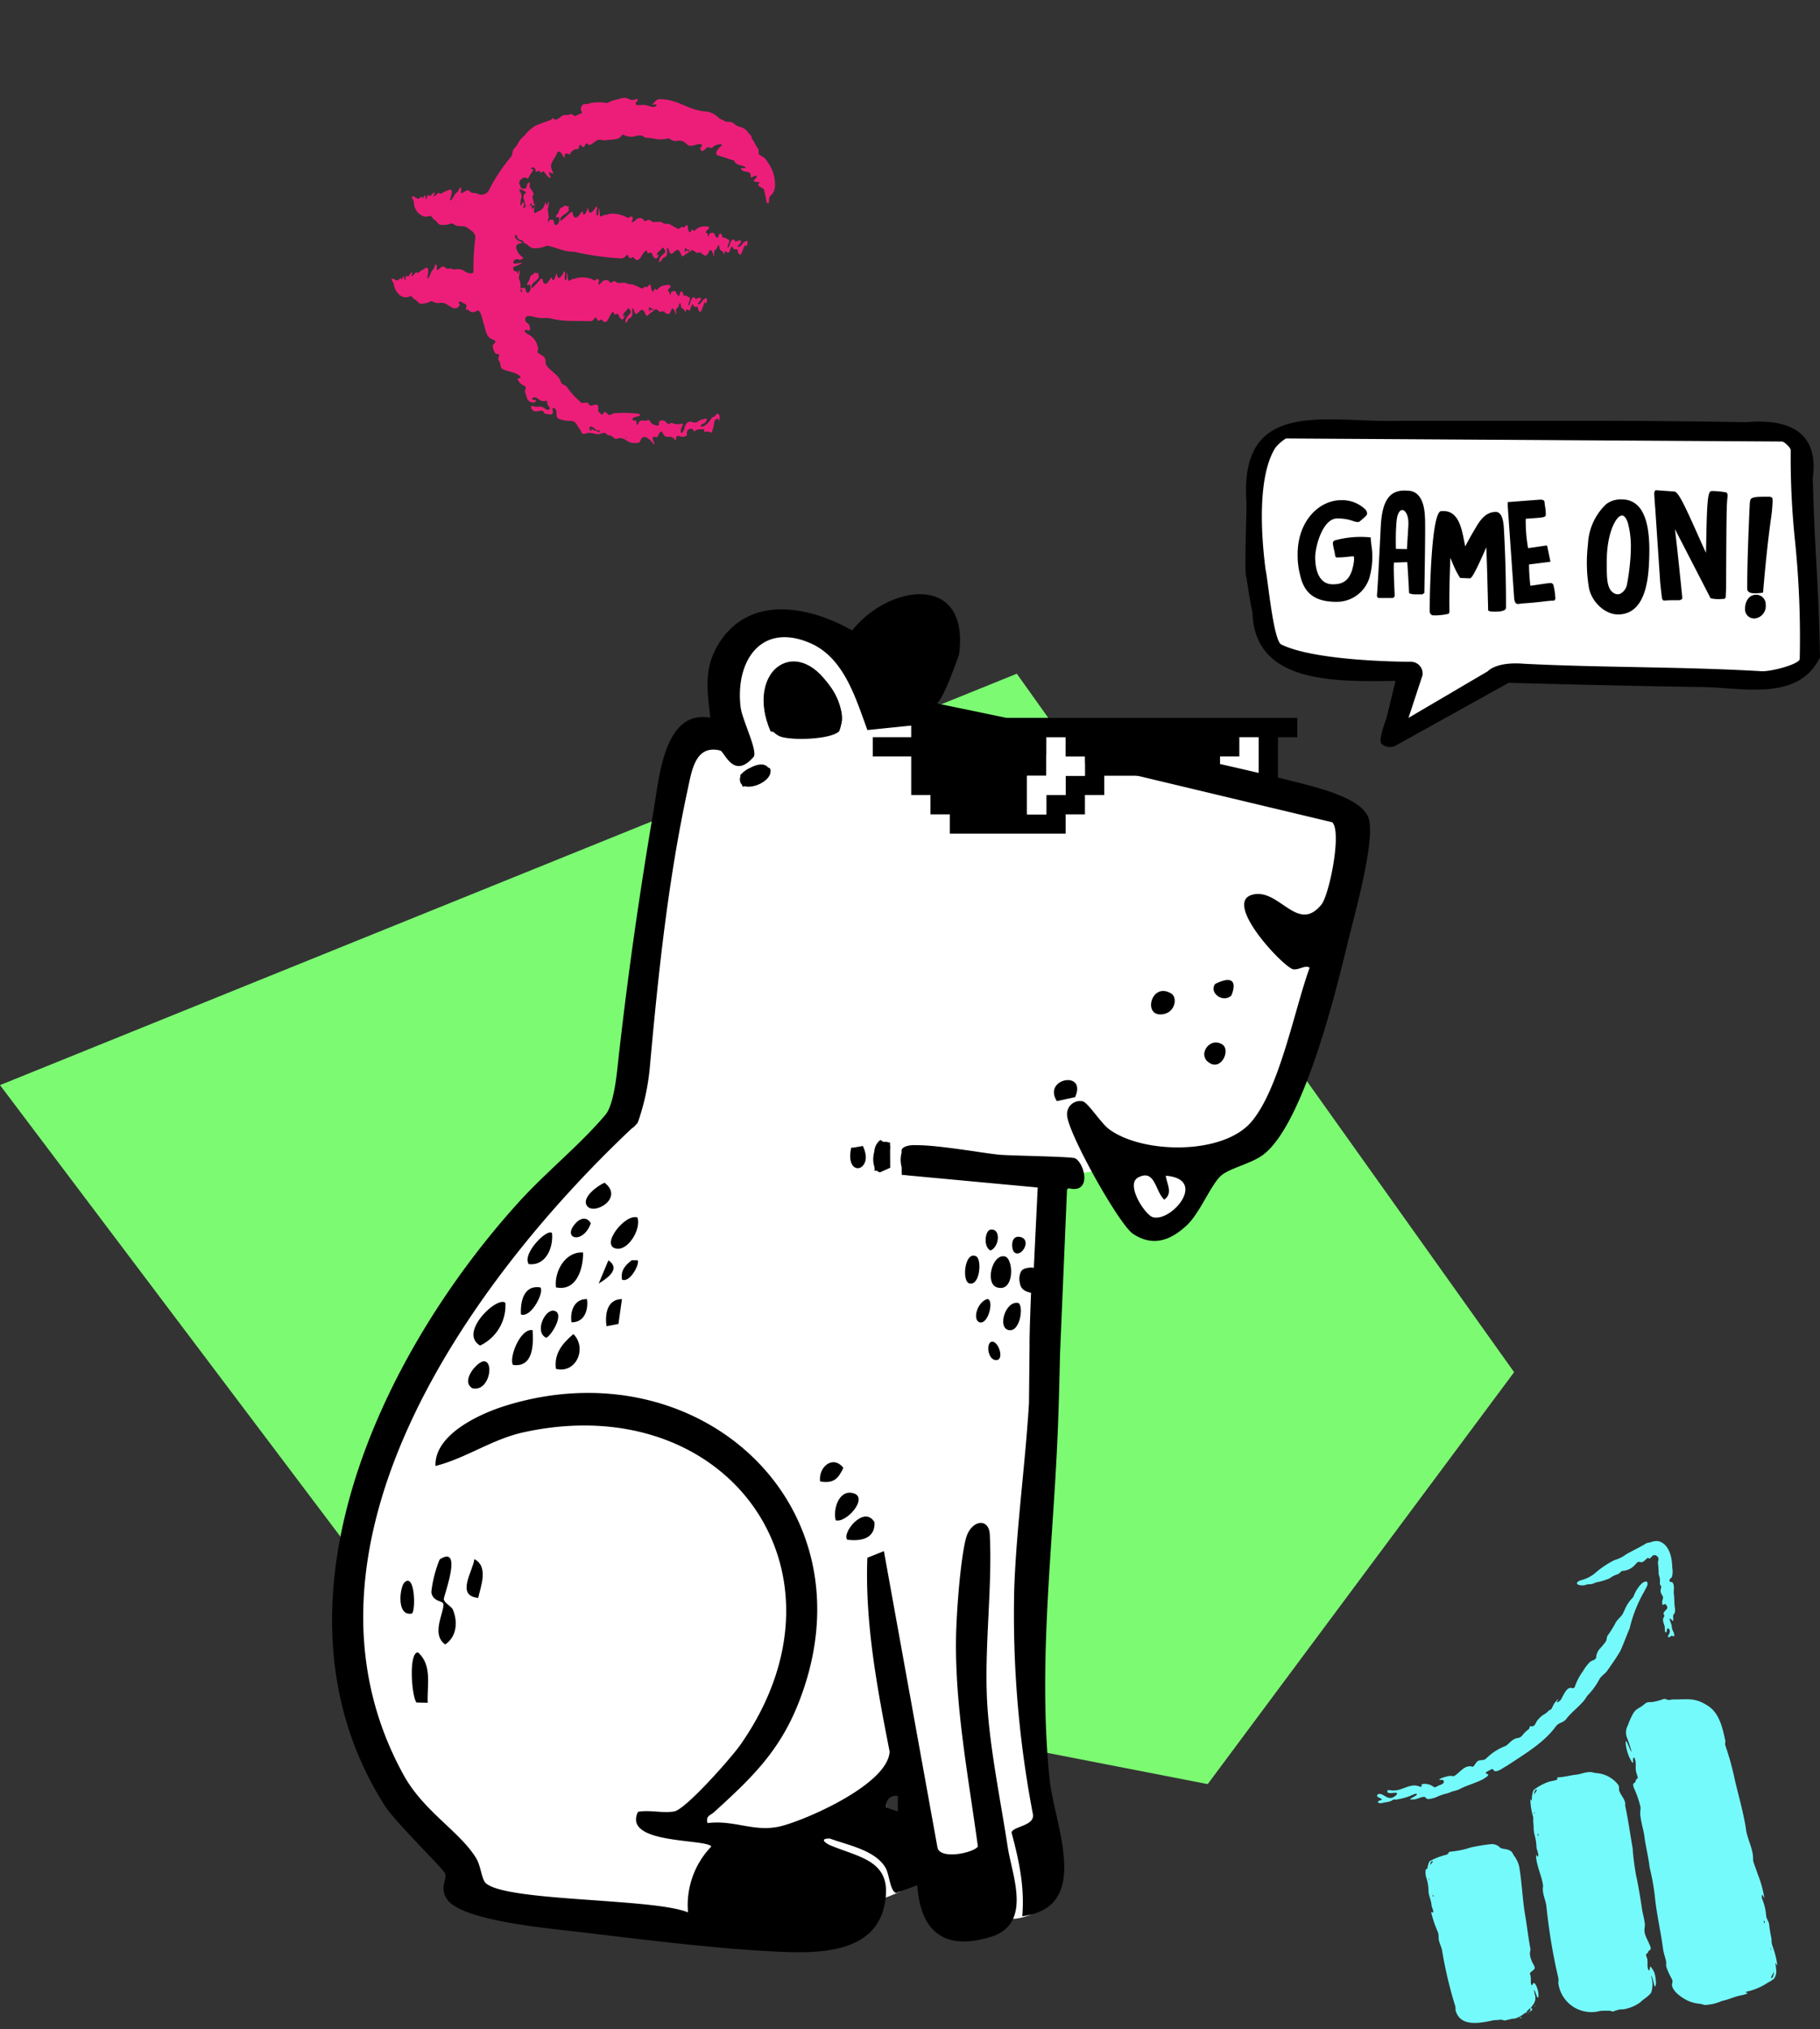 <svg xmlns="http://www.w3.org/2000/svg" width="283.37" height="315.93" viewBox="0 0 283.37 315.93">
  <rect x="0" y="0" width="283.37" height="315.93" fill="#333333" stroke="none"/>
  <g id="illu-capy-game-on" transform="translate(-959.666 -249.55)">
    <path id="Tracé_2140" data-name="Tracé 2140" d="M3077.938,429.988l158.317-64.051,77.427,108.747-47.707,64.135-124.23-24.2Z" transform="translate(-2118.272 -11.495)" fill="#7cfa72"/>
    <g id="Illustration_46" data-name="Illustration 46" transform="translate(1011.371 314.846)">
      <g id="Groupe_1187" data-name="Groupe 1187" transform="translate(0 0)">
        <path id="Tracé_2344" data-name="Tracé 2344" d="M8.41,38.223c1.313.966,18.628,2.207,18.628,2.207l-1.325,8.963,14.641-8.458s41.3,2.1,47.743-.739c3.17-1.4,2.094-35.406-1.7-37.318s-76.947-1.415-79.873.4S2.146,10.32,2.877,19.433,4.011,34.987,8.41,38.223Z" transform="translate(140.213 -0.739)" fill="#fff"/>
        <path id="Tracé_2345" data-name="Tracé 2345" d="M287.036,88.973c-7.534-3.684-15.98-3.412-14.082-14.3-6.518.5-31.323,1.437-37.086-.835l-20.316-4.228-11.907-11.2H192.8c-2.742,3.919-6.019,10.948-4.8,15.848l-5.43,2.294c-2.011,24.976-9.363,55.6-9.363,55.6-16.436,15.7-23.516,25.4-33.118,41.79-15.962,27.244-11.659,58.424,8.545,81.841,16.891,3.756,51.323,7.054,67.568-.6-5.4-22.883-.29-21.921,5.226-.986,16.5-7.943,4.3,8.687,15.07,4.619,5.4-3.782.115-35.442.145-40.816l2.3-51.4c-.3-21.955,2.948-23.523,8.493-23.523,2.707,0,3.791,10.186,7.764,9.982,2.691-.138,11.079-11.981,14.435-12.44C279.063,132.651,284.575,100.289,287.036,88.973Z" transform="translate(-127.671 -26.017)" fill="#fff"/>
        <path id="Tracé_2346" data-name="Tracé 2346" d="M275.63,78.84c5.69,1.366,14.429,2.4,9.87-5.933C280.172,63.168,271.483,69.207,275.63,78.84Z" transform="translate(-207.362 -30.269)"/>
        <path id="Tracé_2347" data-name="Tracé 2347" d="M374.03,247.923c-1.185-1.2-7.386,4.628-3.933,6.63A6.906,6.906,0,0,0,374.03,247.923Z" transform="translate(-347.047 -110.359)"/>
        <path id="Tracé_2348" data-name="Tracé 2348" d="M391.5,353.96l1.764.043c-.13-2.653.753-5.847-1.51-7.848C390.282,346.11,390.724,352.811,391.5,353.96Z" transform="translate(-378.376 -154.186)"/>
        <path id="Tracé_2349" data-name="Tracé 2349" d="M347.291,239.312c3.2.667,4.257-2.869,4.229-5.433C348.769,233.692,347.006,236.791,347.291,239.312Z" transform="translate(-312.438 -104.172)"/>
        <path id="Tracé_2350" data-name="Tracé 2350" d="M384.342,319.706a18.618,18.618,0,0,0-1.3,5.092c.218,1.546,1.826,1.3,1.879,1.863.124,1.305-1.964,4.7.281,6.283,1.8-1.206,1.983-3.548,1.194-5.413-.23-.542-1.282-.977-1.411-1.611C384.9,325.518,388.085,317.3,384.342,319.706Z" transform="translate(-367.589 -142.209)"/>
        <path id="Tracé_2351" data-name="Tracé 2351" d="M348.287,262.212c3.187.78,4.878-3.271,2.72-5.424C349.313,258.231,347.961,259.82,348.287,262.212Z" transform="translate(-313.434 -114.38)"/>
        <path id="Tracé_2352" data-name="Tracé 2352" d="M335.947,224.02c-1.872-.721-5.877,4.343-3.312,4.834C334.512,229.213,336.535,225.812,335.947,224.02Z" transform="translate(-288.395 -99.753)"/>
        <path id="Tracé_2353" data-name="Tracé 2353" d="M229.251,234.958c-1.975-.372-3.073,4.234-1.2,4.826C230.844,240.664,230.686,235.228,229.251,234.958Z" transform="translate(-124.533 -104.647)"/>
        <path id="Tracé_2354" data-name="Tracé 2354" d="M361.544,261.1c3.153.382,3.16-3.181,3.019-5.434C362.51,255.376,360.792,260.312,361.544,261.1Z" transform="translate(-333.345 -113.876)"/>
        <path id="Tracé_2355" data-name="Tracé 2355" d="M265.6,311.625c2.087.258,4.326-.125,4.231-2.705C268.2,306.1,264.629,310.7,265.6,311.625Z" transform="translate(-185.372 -137.198)"/>
        <path id="Tracé_2356" data-name="Tracé 2356" d="M356.128,233.179c2.712.326,3.857-2.651,3.624-4.829C359.039,227.537,355.019,231.6,356.128,233.179Z" transform="translate(-325.509 -101.665)"/>
        <path id="Tracé_2357" data-name="Tracé 2357" d="M295.425,100.329c6.394-.572,4.611-6.123-.329-1.828Z" transform="translate(-231.535 -43.154)"/>
        <path id="Tracé_2358" data-name="Tracé 2358" d="M270,305.621c1.633.5,5.22-3.576,2.709-4.227C270.485,300.817,269.561,303.909,270,305.621Z" transform="translate(-191.589 -134.217)"/>
        <path id="Tracé_2359" data-name="Tracé 2359" d="M377.244,326.019c.424-1.843,1.635-4.9-.591-6.04C376.389,321.953,373.726,325.658,377.244,326.019Z" transform="translate(-354.5 -142.527)"/>
        <path id="Tracé_2360" data-name="Tracé 2360" d="M261.1,207.117l1.846-.265.6-3.561L262,202.3C260.482,203.44,261.22,205.491,261.1,207.117Z" transform="translate(-176.635 -90.109)"/>
        <path id="Tracé_2361" data-name="Tracé 2361" d="M339.565,217.9c1.074,1.534,5.837-1.217,2.725-3.608C341.249,214.743,338.651,216.591,339.565,217.9Z" transform="translate(-299.873 -95.45)"/>
        <path id="Tracé_2362" data-name="Tracé 2362" d="M376.062,264.422c-1-.03-3.735,3.08-1.811,4.212C376.885,269.2,377.651,264.469,376.062,264.422Z" transform="translate(-352.4 -117.78)"/>
        <path id="Tracé_2363" data-name="Tracé 2363" d="M359.054,247.881c1.678.512,3.665-3.584,3.019-4.225C359.488,243.229,358.925,245.877,359.054,247.881Z" transform="translate(-329.645 -108.51)"/>
        <path id="Tracé_2364" data-name="Tracé 2364" d="M395.333,326.311c-.72.678-1.31,5.382,1.2,4.83C397.1,330.513,396.967,324.773,395.333,326.311Z" transform="translate(-384.069 -145.231)"/>
        <path id="Tracé_2365" data-name="Tracé 2365" d="M336.42,251.191l1.865-.354.548-3.874C336.49,247,336.182,249.309,336.42,251.191Z" transform="translate(-293.701 -110.003)"/>
        <path id="Tracé_2366" data-name="Tracé 2366" d="M226.708,248.032c-2.009-.4-3.286,3.869-1.5,4.224C227.035,252.62,227.568,248.427,226.708,248.032Z" transform="translate(-119.866 -110.467)"/>
        <path id="Tracé_2367" data-name="Tracé 2367" d="M274.225,295.764c2.082.33,2.776-.364,3.612-2.116C276.18,291.531,273.888,293.6,274.225,295.764Z" transform="translate(-198.232 -130.404)"/>
        <path id="Tracé_2368" data-name="Tracé 2368" d="M356.269,250.222c-1.413-.26-3.076,3.331-1.2,4.215C355.916,254.092,358.025,250.545,356.269,250.222Z" transform="translate(-321.73 -111.449)"/>
        <path id="Tracé_2369" data-name="Tracé 2369" d="M346.13,250.583c1.992.038,2.666-1.9,2.414-3.62C346.552,246.925,345.878,248.859,346.13,250.583Z" transform="translate(-308.857 -110.003)"/>
        <path id="Tracé_2370" data-name="Tracé 2370" d="M268.229,204.448c-1.076,4.723,3.54,3.779,1.756.05Z" transform="translate(-187.397 -91.066)"/>
        <path id="Tracé_2371" data-name="Tracé 2371" d="M345.951,224.986c-2.438,2.513,1.016,3.544,2.249.133C347.619,224.048,346.6,224.313,345.951,224.986Z" transform="translate(-307.92 -99.952)"/>
        <path id="Tracé_2372" data-name="Tracé 2372" d="M338.718,239.7c1.169-.734,3.557-2.237,1.507-3.614Z" transform="translate(-297.207 -105.156)"/>
        <path id="Tracé_2373" data-name="Tracé 2373" d="M331.9,239.08c1.238.59,2.863-2.587,2.414-3.016l-.9,0C332.376,236.866,331.658,237.675,331.9,239.08Z" transform="translate(-286.758 -105.149)"/>
        <path id="Tracé_2374" data-name="Tracé 2374" d="M231.338,261.8c1.337,0,.394-2.931-.62-2.876S230,261.8,231.338,261.8Z" transform="translate(-127.948 -115.331)"/>
        <path id="Tracé_2375" data-name="Tracé 2375" d="M223.386,231.908c1.1.868,2.765-2,.895-2.411C222.7,229.15,222.877,231.505,223.386,231.908Z" transform="translate(-117.142 -102.208)"/>
        <path id="Tracé_2376" data-name="Tracé 2376" d="M233.448,250.583c1.42.4,2.306-3.626,1.2-3.626C233.1,247.425,232.315,250.152,233.448,250.583Z" transform="translate(-132.647 -110.001)"/>
        <g id="Groupe_1184" data-name="Groupe 1184" transform="translate(0 27.217)">
          <path id="Tracé_2377" data-name="Tracé 2377" d="M223.807,310.778c.195-.988,3.617-1.008,3.331-2.847a164.934,164.934,0,0,1-2.907-35.217c.349-9.547,1.709-19.2,2.29-28.776l.093-9.077c-.034-1.689.233-8.122.233-8.122-1.159-.23-1.614-.744-1.728-1.464a2.655,2.655,0,0,1,.124-1.767c.319-.8,1.87-.689,1.87-.689l.162.054.606-12.529-20.362-1.893a.286.286,0,0,1-.025-.014l-.785-.067-.008-1.182a4.312,4.312,0,0,1-.014-2.254l0-.4c.158-.664,1.425-.8,2.021-.791.107,0,.219.011.327.013,3.419-.022,10.427,1.253,12.895,1.485,1.793.168,11.289.27,11.8.567,1.525.888,2.585,5.554-1.041,4.653a.95.95,0,0,0-.247.217l-1.087,25.573c-.1,4.515-.209,9.03-.415,13.54-.8,17.543-2.99,34.918-1.225,52.548.73,7.3,6.752,20.024-4.241,21.464C225.867,319.254,224.975,315.123,223.807,310.778Z" transform="translate(-118.017 -117.971)"/>
          <path id="Tracé_2378" data-name="Tracé 2378" d="M134.533,237.707c-19.539-30.677-.847-70.052,20.88-94.009,4.238-4.672,9.4-8.781,13.425-13.521,1.354-1.538,1.806-6.4,1.974-7.922,1.469-13.354,3.381-26.724,5.592-39.671.865-5.067,1.618-15.552,8.8-14.281-.459-4.23-1.076-7.657,1.308-11.511,4.756-7.688,14.021-5.9,20.784-2.077,5.8-7.279,18.382-8.967,16.629,3.8.015-.121-2.123,6.294-3.407,7.577,0,0,53.423,10.936,61.163,13.73,2.13.769,5.687,2.1,6.142,4.584.721,3.934-2.4,14.88-3.469,19.327-1.873,7.766-6.891,27.973-13.071,32.621-1.848,1.389-5.255,2.092-6.548,3.246-1.6,1.429-3.274,5.791-5.331,7.725-2.52,2.369-5.289,3.39-8.376,1.342-2.2-1.46-10.326-16-10.275-18.579a2.016,2.016,0,0,1,2.439-2.054c.837.209,2.831,3.389,4.093,4.329,5.179,3.856,17.7,4.076,22.149-1.121,4.414-5.16,6.72-17.519,9.088-24.015-.7-.463-1.6.368-2.544.246-1.392-.18-10.942-10.242-6.462-11.584,4.173-1.25,7.08,6.149,10.836,1.514,1.233-1.521,3.216-11.317,1.692-12.817l-40.851-9.758-24.524-5.315-7,.714c-1.823-4.918-3.613-11.233-8.887-13.527-7.6-3.306-11.7,2.7-10.862,9.919.231,1.99,2.606,6.61,2.074,7.733-3.188,3.741-4.543-.764-5.253-.938-3.873-.954-4.427,3.163-5.052,6.057-3.046,14.1-4.559,28.465-5.861,42.849a36.153,36.153,0,0,1-1.843,8.833c-.032.064-.069.125-.106.185l.046.026-.171.16a3.145,3.145,0,0,1-.8.751c-25.307,23.867-54.989,65.333-35.478,100.681,3.12,5.652,8.757,8.77,11.273,12.914.768,1.265.828,3.3,1.531,3.91,3.315,2.882,26.1,2.3,31.459,4.529a13.141,13.141,0,0,1,3.631-10.266c-.943-1.24-13.857-.313-11.424-5.389,1.794-.34,3.924.258,5.665-.072,1.791-.339,8.871-8.359,10.244-10.315,18.791-26.773-1.793-55.638-33.646-48.723-5.014,1.089-8.949,4.026-13.789,5.257-.186-4.882,6.836-8.108,10.884-9.368,30.361-9.451,57.943,15.941,45.487,46.65-2.973,7.329-7.339,11.474-13.005,16.623-.589.535-1.3.536-1.016,1.7,4.326-.543,7.388,1.563,11.61.434,4.249-1.136,16.536-6.6,16.744-11.578-1.946-9.916-3.847-20.021-3.466-30.168l2.577-1.029,8.342,46.157c.418,1.92,5.611.827,6.292-.167-1.436-10.579-3.562-21.654-3.406-32.38.055-3.8.634-11.857,1.5-15.425.74-3.057,3.62-3.484,3.757-.791.428,8.361-.915,17.863-.385,26.511.431,7.04,2.106,15.118,3.183,22.2.667,4.387,3.917,11.958-2.682,13.968-7.2,2.194-10.922-.853-11.4-8.059l-3.3,1.2c-.93-.255-1.05-2.838-1.61-3.849-1.553-2.8-5.9-3.585-8.694-4.616-1.772-.038-.631.771.129,1.084,4.737,1.949,9.767,2.423,8.374,9.231-1.654,8.085-11.487,7.582-18.181,7.214-9.123-.5-20.44-1.918-29.644-3.022-4.265-.511-18.114-1.693-20.315-5.089-1.2-1.852.074-2.989-.285-4C143.668,247.568,136.156,240.256,134.533,237.707Zm121.589-98.088c.16,1.272,1.161,2.72-.235,3.717-1.4-1.241-1.409-4.764-3.965-3.494-2.227.951.955,5.893,2.2,6.231C257.042,146.863,262.7,140.135,256.123,139.619ZM212.6,237.989l1.806.608,0-2.415A1.519,1.519,0,0,0,212.6,237.989Z" transform="translate(-126.319 -49.076)"/>
          <path id="Tracé_2379" data-name="Tracé 2379" d="M277.822,68.691c5.068-1.117,10.407,5.791,8.543,10.407-1.335,1.309-7.5,1.48-9.224.8C273.71,78.531,273.775,69.583,277.822,68.691Z" transform="translate(-207.405 -57.76)"/>
          <path id="Tracé_2380" data-name="Tracé 2380" d="M294.684,99.786c-.58-1.929,3.158-3.183,4.659-2.076C300,99.815,295.225,101.586,294.684,99.786Z" transform="translate(-231.131 -70.555)"/>
          <path id="Tracé_2381" data-name="Tracé 2381" d="M263.669,202.964l.022,3.884-1.594.72C260.243,207.129,260.876,201.847,263.669,202.964Z" transform="translate(-176.794 -117.553)"/>
          <path id="Tracé_2382" data-name="Tracé 2382" d="M184.309,160.867c.969.6.644,2.794-1.128,3.183C179.708,164.812,181.116,158.891,184.309,160.867Z" transform="translate(-53.646 -98.69)"/>
          <path id="Tracé_2383" data-name="Tracé 2383" d="M211.84,188.143l-2.845.614C206.733,185.193,213.727,183.914,211.84,188.143Z" transform="translate(-96.153 -109.836)"/>
          <path id="Tracé_2384" data-name="Tracé 2384" d="M167.886,178.224c-2.291-1.129-.251-4.279,1.794-2.991C170.976,176.049,169.651,179.093,167.886,178.224Z" transform="translate(-31.08 -105.134)"/>
          <path id="Tracé_2385" data-name="Tracé 2385" d="M236.7,239.1c-1.3-.286-.724-5.329,1.128-4.17C238.631,235.73,238.248,239.444,236.7,239.1Z" transform="translate(-137.447 -131.784)"/>
          <path id="Tracé_2386" data-name="Tracé 2386" d="M164.862,158.008s1.86-1.025,2.587-.448-.065,2.26-.065,2.26C166.07,161.021,163.877,159.36,164.862,158.008Z" transform="translate(-27.382 -97.319)"/>
          <path id="Tracé_2387" data-name="Tracé 2387" d="M268.235,204.229l1.4-.242C271.6,208.134,266.551,208.516,268.235,204.229Z" transform="translate(-186.996 -118.078)"/>
          <path id="Tracé_2388" data-name="Tracé 2388" d="M231.568,227.458c1.643-.247,1.419,2.68-.007,3.251C230.406,230.123,230.722,227.585,231.568,227.458Z" transform="translate(-129.054 -128.526)"/>
        </g>
        <g id="Groupe_1185" data-name="Groupe 1185" transform="translate(150.338 11.028)">
          <path id="Tracé_2389" data-name="Tracé 2389" d="M24.683,28.674l-.018-.2-.2-.014a15.188,15.188,0,0,0-5.359.476.473.473,0,0,0-.293.282l-.028.057,0,.064a6.149,6.149,0,0,0,.185,1.072,6.3,6.3,0,0,1,.167.911l.008.087.191.191h.1a15.162,15.162,0,0,0,1.716-.107c.329-.035.616-.065.892-.069a2.671,2.671,0,0,1,.05.517c-.36,3.372-1.811,3.837-3.324,3.837-2.468,0-2.735-2.925-2.735-4.183,0-1.759,1.192-6.062,3.4-6.062a6.92,6.92,0,0,1,2.471.383,2.324,2.324,0,0,0,.738.165,1.592,1.592,0,0,0,.184-.024l.07-.013.053-.053a1.09,1.09,0,0,1,.161-.123c.891-.753,1-.86,1-1.142a1,1,0,0,0-.434-.749,5.142,5.142,0,0,0-3.641-1.292c-3.312,0-6.737,3.149-6.737,8.42a12.415,12.415,0,0,0,.417,3.362c.646,2.795,2.384,4.041,5.635,4.041a5.321,5.321,0,0,0,5.161-3.869l.03-.135a11.717,11.717,0,0,0,.226-4.913C24.743,29.3,24.712,28.994,24.683,28.674Z" transform="translate(-13.304 -21.131)"/>
          <path id="Tracé_2390" data-name="Tracé 2390" d="M43.035,24.13c-.124-3.406-1.558-4.124-2.71-4.124h0a3.772,3.772,0,0,0-.48-.022c-2.376,0-3.478,1.66-3.684,5.551-.377,7.631-.481,9.24-.587,10.68v.109a.372.372,0,0,0,.083.291.29.29,0,0,0,.216.093h2.113c.176,0,.266-.161.318-.282l.022-.05,0-.055c-.145-3.341-.17-4.337-.116-5.133.428,0,.81-.018,1.166-.032.319-.012.619-.023.913-.026.172,2.584.231,3.786.257,4.307.011.22.017.333.023.389l.015.155.148.049a2.761,2.761,0,0,0,.938.111h.976l.3-.213,0-.12c.173-9.951.119-11.117.1-11.571Zm-4.423.712c.1-1.283.519-1.846.907-1.828.454.018.943.789.943,2.005v.318L40.232,29.1c-1.056-.016-1.518-.029-1.719-.039,0-.065,0-.151,0-.245-.006-.275-.013-.624-.013-.766C38.5,26.656,38.517,26.056,38.612,24.843Zm-2.8,11.542Z" transform="translate(-23.22 -19.93)"/>
          <path id="Tracé_2391" data-name="Tracé 2391" d="M60.657,25.874c-1.695,0-2.563,1.487-3.259,2.681-.572.967-1.051,1.805-1.489,2.684-.069-.29-.133-.612-.2-.949-.38-1.922-.9-4.553-3.193-4.553a2.891,2.891,0,0,0-.426.023l-.058.008-.048.034c-1.531,1.106-1.626,15.3-1.626,15.44,0,.351.179.729.572.729a8.73,8.73,0,0,0,2.4-.252l.023-.037a1.138,1.138,0,0,0,.084-.347c-.045-2.373.027-4.789.1-7.125q.017-.594.035-1.188c.112.249.22.5.328.754a14.175,14.175,0,0,0,1.137,2.274l.068.1,1.577.069.109-.109c.159-.1.591-.606,2.39-4.737.093,2.086.182,5.626.238,7.888l.04,1.567v.383l.25.125.055.02c.14.031,2.174.211,2.462-.429l.021-.294c0-4.285-.112-8.392-.335-12.243C61.867,27.7,61.746,25.874,60.657,25.874Z" transform="translate(-29.809 -22.492)"/>
          <path id="Tracé_2392" data-name="Tracé 2392" d="M79.449,36.075c-.047-.373-.213-.562-.5-.562h0c-.316.011-1.083.125-1.824.235-.553.083-1.181.176-1.311.182,0,0-.042-.05-.043-.261-.116-1.136-.175-2.148-.175-3.009v-.043l3.336-.417-.523-2.52h-.2a.577.577,0,0,0-.131.022l-2.63.378a23.734,23.734,0,0,1-.365-4.561c.245-.033.657-.062,1.057-.089,1.5-.1,1.894-.159,2.023-.379L78.2,25v-.339a6.752,6.752,0,0,0-.1-1.021c-.038-.246-.077-.5-.093-.756l-.012-.06c-.108-.323-.572-.3-.82-.283l-4.892.372v.613l.98,14.1.007.084c.022.32.073,1.069.6,1.069a.233.233,0,0,0,.1-.02,2.326,2.326,0,0,0,.5-.06c1.7-.11,2.727-.232,3.481-.321.585-.069,1.008-.119,1.445-.128l.042,0c.089-.018.293-.1.251-.451A10.015,10.015,0,0,0,79.449,36.075Z" transform="translate(-39.572 -21.063)"/>
          <path id="Tracé_2393" data-name="Tracé 2393" d="M99.98,22.488a3.677,3.677,0,0,0-2.473.724,9.112,9.112,0,0,0-2.839,6.242,23.815,23.815,0,0,0,.13,6.662c.371,2.274,2.494,4.27,4.543,4.27,4.56,0,4.774-6.212,4.866-8.865.13-4.052-.438-6.675-1.737-8.017A3.333,3.333,0,0,0,99.98,22.488Zm1.36,8.063a35.335,35.335,0,0,1-.629,5.317,2.075,2.075,0,0,1-1.018,1.3,1.073,1.073,0,0,1-.936-.07h0c-1.159-.6-1.159-2.411-1.159-4.33V32c0-4.217,1.43-7.015,2.375-7.015.337,0,.654.392.894,1.1a13.831,13.831,0,0,1,.472,4.1Z" transform="translate(-49.468 -21.045)"/>
          <path id="Tracé_2394" data-name="Tracé 2394" d="M124.665,20.241l-.117-.021a11.412,11.412,0,0,0-2.141-.2h-.058c-.543,0-.719,1.007-.839,7.67-.013.714-.026,1.407-.042,1.94-.423-.9-.889-1.947-1.375-3.038-2.211-4.962-3-6.507-3.6-6.507-.031,0-.391-.026-2.735-.191l-.16-.011-.083.138a.646.646,0,0,0-.1.3v.163c.016.3.12,1.952.15,2.187l.767,11.445c0,.026.254,2.6.326,2.738l.2.216.119-.008c.968-.062,1.548-.053,1.894-.048.417.007.607.009.79-.136l.1-.079,0-.408c-.672-6.633-.984-9.3-1.122-10.443l5.547,10.76.118.028a5.946,5.946,0,0,0,1.654.083l.372-.016.208-.209,0-.1s.043-.957.064-1.354l.007-2.67c.056-9.207.063-10.39.227-11.636v-.085a.664.664,0,0,0-.1-.411Z" transform="translate(-57.894 -19.886)"/>
          <path id="Tracé_2395" data-name="Tracé 2395" d="M143.464,22.169c0-.052-.01-.1-.011-.124v-.116l-.082-.082a.725.725,0,0,0-.4-.15h0c-.2.011-.453.009-.727.008-1.243,0-2.072.027-2.245.522l-.016.083a3.058,3.058,0,0,1-.055.312l-.07,1.439c-.164,3.912-.333,7.957-.333,11.969,0,.715.886.715,1.264.715.218,0,.832-.048.984-.073l.216-.035.019-.218c.5-5.972.924-9.152,1.174-11.052a23.436,23.436,0,0,0,.292-3.025C143.477,22.316,143.47,22.243,143.464,22.169Z" transform="translate(-69.527 -20.693)"/>
          <path id="Tracé_2396" data-name="Tracé 2396" d="M140.654,49.224c-1.2,0-1.745,1.13-1.745,2.18a1.421,1.421,0,0,0,1.516,1.516,1.927,1.927,0,0,0,1.7-2.135A1.485,1.485,0,0,0,140.654,49.224Z" transform="translate(-69.252 -32.954)"/>
        </g>
        <g id="Groupe_1186" data-name="Groupe 1186" transform="translate(84.179 46.469)">
          <path id="Tracé_2397" data-name="Tracé 2397" d="M152.743,86.8V83.792h45.078v0h15.033V86.8h-3.007v9.011h-3.006V86.8h-3.007v3.006h-3.006v3h-3.007v0h-3v-3h-6.013v3H182.8v3.006h-3.007v3.007h-3.006v3.006H158.752V98.821h-3.007V95.814h-3V89.805h-5.988V86.8Zm18.031,12.023h3.007V95.814h3V92.808h3.006v-3h-3.006v-3h-3v6h-3.007Z" transform="translate(-146.755 -83.792)"/>
          <path id="Tracé_2398" data-name="Tracé 2398" d="M206.377,95.226v6.013h3.007V98.232h3V95.226h3.007v-3h-3.007v-3h-3v6Z" transform="translate(-182.358 -86.21)" fill="#fff"/>
        </g>
        <path id="Tracé_2399" data-name="Tracé 2399" d="M.164,12.972C-1.055-3.771,13.066.663,24.294.216,42.242.253,59.951.09,77.973.444c6.512-.59,11.351,1.431,10.359,8.671.342,12.813.863,14.825,1.126,27.91-3.408,7.126-12.5,4.616-18.845,4.638-9.895-.145-19.826-.386-29.644-.646l-17.649,9.81a1.942,1.942,0,0,1-2.113-.3c-.581-.514.521-3.32.763-4.057l1.4-5.759c-9.893.17-21.922.272-22.269-10.58C.782,28.447.763,28.577.148,24.564-.212,24.469.2,14.562.164,12.972ZM3.142,23.43c.3,1.01,1.222,11.322,2.492,11.639,5.133,2.5,18.057,2.663,20.094,2.67a1.828,1.828,0,0,1,1.846,2.082L25.39,46.469l12.344-7.254s1.253-1.522,5.607-1.17c12.144.623,24.809.433,37.107,1.17,1.656,0,5.618-1.069,5.853-1.872a147.844,147.844,0,0,0-.726-18.37A124.362,124.362,0,0,1,84.9,4.784c-.008-.341-.838-1.183-1.3-1.338L6.306,2.97A6.684,6.684,0,0,0,4.654,4.43C1.9,8.8,2.4,17.774,3.142,23.43Z" transform="translate(142.206 0)"/>
      </g>
    </g>
    <g id="Illustration_28" data-name="Illustration 28" transform="matrix(0.995, 0.105, -0.105, 0.995, 1178.692, 485.358)">
      <g id="Groupe_1150" data-name="Groupe 1150" transform="translate(0 0)">
        <path id="Tracé_2067" data-name="Tracé 2067" d="M.093.1A1.324,1.324,0,0,0,0,0,.194.194,0,0,0,.093.1Z" transform="translate(15.342 75.207)" fill="#75fafc"/>
        <path id="Tracé_2068" data-name="Tracé 2068" d="M0,.152C.164.156.247.1.179,0,.006.042.117.088,0,.152Z" transform="translate(23.969 76.374)" fill="#75fafc"/>
        <path id="Tracé_2069" data-name="Tracé 2069" d="M.034.052.156.115,0,0Z" transform="translate(24.341 76.304)" fill="#75fafc"/>
        <path id="Tracé_2070" data-name="Tracé 2070" d="M0,.078C.07.034.127,0,.061,0A.163.163,0,0,1,0,.078Z" transform="translate(25.558 76.106)" fill="#75fafc"/>
        <path id="Tracé_2071" data-name="Tracé 2071" d="M0,0,.006.064A.852.852,0,0,1,.1,0,.086.086,0,0,1,0,0Z" transform="translate(25.421 76.204)" fill="#75fafc"/>
        <path id="Tracé_2072" data-name="Tracé 2072" d="M.209.236.375.043.053,0C-.167.2.382-.054.209.236Z" transform="translate(25.645 75.9)" fill="#75fafc"/>
        <path id="Tracé_2073" data-name="Tracé 2073" d="M.587.429C.5.4.438.374.614,0,.372.308.387.43.411.567s.048.268-.248.489C.5.9.067,1.3,0,1.4.257,1.271.324.8.578.813.779.463.672.453.587.429Z" transform="translate(26.809 73.961)" fill="#75fafc"/>
        <path id="Tracé_2074" data-name="Tracé 2074" d="M0,.211C.033.326.29.119.317,0,.236.054.026.048,0,.211Z" transform="translate(26.491 74.956)" fill="#75fafc"/>
        <path id="Tracé_2075" data-name="Tracé 2075" d="M0,.273A2.6,2.6,0,0,0,.183.088L.15,0C.1.092.056.187,0,.273Z" transform="translate(27.719 73.869)" fill="#75fafc"/>
        <path id="Tracé_2076" data-name="Tracé 2076" d="M0,0,0,.033C.03.035.023,0,0,0Z" transform="translate(42.687 13.588)" fill="#75fafc"/>
        <path id="Tracé_2077" data-name="Tracé 2077" d="M.2,8.045a1.8,1.8,0,0,0,1.331-.16c.181-.066.357-.064.728-.144.27-.085.535-.274.774-.369A8.82,8.82,0,0,0,4.99,6.543a4.109,4.109,0,0,1,.95-.658c.49-.166.659-.606.856-.683a2.859,2.859,0,0,0,2-1.313c.181-.237.328-.39.473-.377a.928.928,0,0,0,.456.011c.421-.14.831-1.071,1.029-.665.1.055.186-.128.261-.2.207-.181.236-.443.444-.4.206-.045.4-.05.459.1a.422.422,0,0,1,.149.084c.265.263.118.57.127.923A13.2,13.2,0,0,1,12.5,5.132a2.732,2.732,0,0,1,.324,1.413.823.823,0,0,0,.187.315c.189.216.035.395.041.771a1.29,1.29,0,0,0,.314.654c.385.454.067.651.133,1.11.038.224.036.563.315.3.236-.177.506.158.557.409.113.356-.78.843-.366,1.239.124.107.019.234-.017.368-.266.524.22,1.02.331,1.548.02.337.116.986.321.68.082-.144.009-.36.074-.511.153-.225.413.082.436.308.062.279-.142.569-.192.819,0,.372.4-.01.525-.114a.323.323,0,0,1,.2.024c.383.155.172-.451.077-.616a2.1,2.1,0,0,1-.394-.917c.015-.222-.862-1.518-.172-1.019.127.114.218.227.285.178.1-.08-.085-.578-.046-.808-.02-.172.11-.262.167-.408a1.513,1.513,0,0,0-.035-.771c-.2-.8-.193-1.176-.344-1.98-.215-.589.03-1.618-.517-2-.212-.065-.306.111-.4-.147-.126-.3.129-.33.293-.665a3.115,3.115,0,0,0-.1-1.408c-.18-1.482-.782-3.594-2.55-3.9A2.489,2.489,0,0,0,10.63.355a1.229,1.229,0,0,0-.74.332c-.829.61-2.069,1.384-2.774,1.9A5.143,5.143,0,0,1,5.444,3.64,14.411,14.411,0,0,0,2.516,6.117,5.761,5.761,0,0,1,.653,7.288c-.3.086-.941.492-.507.735Z" transform="translate(27.464 0)" fill="#75fafc"/>
        <path id="Tracé_2078" data-name="Tracé 2078" d="M.024.019.027,0,0,.027A.022.022,0,0,1,.024.019Z" transform="translate(42.667 13.569)" fill="#75fafc"/>
        <path id="Tracé_2079" data-name="Tracé 2079" d="M27.124,40.394c-.077-.413-.212-.884-.207-.975-.027-.189.335.544.3.236a13.47,13.47,0,0,0-1-2.735,2.887,2.887,0,0,1-.307-1.147c-.208-.678-.421-1.349-.571-2.081-.129-.683-.5-.819-.652-1.494a8.313,8.313,0,0,0-.882-2.484,1.027,1.027,0,0,1-.072-.634c.06-.067.3.406.4.457a17.662,17.662,0,0,0-1.465-3.677c-.392-.9-.644-1.267-.9-1.978-.1-1.811-1.287-3.115-1.661-4.941-.688-2.454-1.572-4.659-2.416-7.032a44.731,44.731,0,0,0-2.061-5.286,1.654,1.654,0,0,1-.071-.192c-.064-.2.02-.414-.054-.66-.657-1.943-1.4-4.333-3.569-5.21C10.039-.367,8.78.1,6.965.271c-.5.022-.785.282-1.238.119A.6.6,0,0,0,5.238.4,8.205,8.205,0,0,1,3.5,1.048a2.484,2.484,0,0,0-.8.173,5.535,5.535,0,0,0-.5.478c-.439.43-1,.642-1.337,1.314A10.355,10.355,0,0,0,.186,5.041,2.238,2.238,0,0,0,.231,6.927a21.961,21.961,0,0,1,.909,2c.049.177.009.163-.114-.03C.752,8.482-.181,6.5.214,8.182a6.6,6.6,0,0,0,1.149,2.4c.083.092.259.317.231.056-.169-1.119.233-.817.413.081.073.4.058.761.143,1.121.113.517.4.9.432,1.184-.014.028-.066.036-.109.153-.03.085-.131.082-.149.161-.025.1-.009.294-.082.387s-.128.113-.213.226c-.125.063-.028.344.1.667A14.134,14.134,0,0,1,3.513,17.6a6.108,6.108,0,0,0,.053,1.118,22.692,22.692,0,0,0,.691,2.218,14.606,14.606,0,0,1,.434,1.57c.375,1.362.842,2.68,1.191,4.186a36.424,36.424,0,0,1,1.234,4.194c.552,2.783,1.551,5.564,2.179,8.234.172.669.565,1.393.705,2.011a1.908,1.908,0,0,0,.127.757,10.475,10.475,0,0,0,.79,1.367c.272.4.408.576.357.884a1.724,1.724,0,0,0-.024.351c.216,1.022,1.721,1.789,2.509,2.107a5.6,5.6,0,0,0,1.949.362,2.7,2.7,0,0,1,.879.107,7.178,7.178,0,0,0,2.665-.919c.775-.221,1.811-.816,2.727-1.138a5.142,5.142,0,0,0,1.161-.461c-.071-.046-.537-.05-.231-.229a9.786,9.786,0,0,0,3.2-1.795,4.487,4.487,0,0,0,.825-.655,1.905,1.905,0,0,0,.2-1.4Zm-1.107-2.852-.171-.47A.56.56,0,0,1,26.017,37.542Zm-.939-4.206a.641.641,0,0,1-.062-.041v0Zm-.542.141-.16-.44a.674.674,0,0,1,.186.131C24.6,33.365,24.581,33.441,24.537,33.477Zm2.065,8.3c-.13.126-.123-.03-.108-.192a3.23,3.23,0,0,0,.221-.61c.007,0,.011.007.018.007l.074-.267C26.791,41.14,26.842,41.516,26.6,41.782Z" transform="translate(37.477 23.967)" fill="#75fafc"/>
        <path id="Tracé_2080" data-name="Tracé 2080" d="M22.4,31.393A5.4,5.4,0,0,0,22.018,30c-.16-.283-.662-.976-.738-.843s.03.727-.192.545c-.306-.351-.242-1.067-.351-1.529-.045-.416-.51-.751-.159-1.049.144-.07.122-.281.208-.4.359-.255.37-.453-.024-1.065-.243-.479-.62-.964-.824-1.48-.329-.915-.019-1.116-.251-1.792-.191-.809-.531-1.567-.705-2.361-.391-1.471-.889-3.338-1.41-4.861a41.691,41.691,0,0,1-.955-4.086c-.68-2.366-1.143-4.316-1.847-6.453.066-.959-1.045-1.615-1.221-2.4a1.469,1.469,0,0,0-.145-.654A4.743,4.743,0,0,0,9.8.063c-.588.028-.635-.158-1.307,0-.624.106-1.129.412-1.74.563-.612.1-1.759.534-2.513.661-.133.03-.154.032-.335.079-.116.03-.169.061-.15.088.474.345-.687.469-1.37.818A8.382,8.382,0,0,0,.331,3.721a4.06,4.06,0,0,0-.1,1.54c.022.346-.2-.22-.228.014A10.625,10.625,0,0,0,.737,7.943a9.047,9.047,0,0,0,.2,1.332,4.994,4.994,0,0,0,.34,1.489,8.252,8.252,0,0,1,.471,1.908,4.992,4.992,0,0,1,.383,1c.018.269-.036.361-.134.236-.068-.061-.135-.183-.216-.2.142,1.551,1.353,3.371,1.6,4.719-.085,1.151.647,2.061.873,3.2A88.425,88.425,0,0,0,7.231,32.372a1.9,1.9,0,0,1,.077.751,5.186,5.186,0,0,0,6.928,3.694,11.233,11.233,0,0,1,1.581-.194c.191.025.317.134.529.025a5.882,5.882,0,0,1,1.022-.414,2.952,2.952,0,0,0,1.064-.266A5.726,5.726,0,0,0,20.3,34.836c.469-.586,1.245-1.08,1.552-1.716a4.132,4.132,0,0,0-.228-2.4c-.033-.167-.018-.207.049-.1a7.461,7.461,0,0,1,.474,1.2c.237.64.347.072.267-.344ZM.711,3.609c.122-.085.116.046.1.181a3.007,3.007,0,0,0-.236.464c-.006,0-.009-.007-.017-.009l-.088.2C.513,4.113.482,3.793.711,3.609ZM.8,7.043l.111.385A.37.37,0,0,1,.8,7.043Zm.42,3.465a.436.436,0,0,1,.056.033v0Zm.481.126c-.016-.162.013-.226.061-.257l.1.361A.544.544,0,0,1,1.7,10.634Z" transform="translate(23.787 36.846)" fill="#75fafc"/>
        <path id="Tracé_2081" data-name="Tracé 2081" d="M19.46,22.443c-.007-.394-.629-1.864-.969-1.576-.054.091-.07.242-.131.322-.212.04-.251-.4-.284-.646a2.857,2.857,0,0,0-.231-1.056c-.047-.162-.009-.209.1-.284.132-.194.457-.427.5-.591.13-.139-.126-.492-.263-.705a3.839,3.839,0,0,1-.683-1.5c-.053-.344.06-.523-.013-.823-.54-1.812-.917-3.57-1.44-5.412-.642-2.356-.975-4.83-1.649-7.175a4.557,4.557,0,0,0-.955-1.54c-.312-.388-.338-.594-.708-.714C12.305.487,11.552.634,11.165.448A1.753,1.753,0,0,0,9.721.031,29.953,29.953,0,0,0,6.589.886,13.11,13.11,0,0,1,3.809,1.8c-.155.062-.487.082-.557.207.011.21-.047.3-.659.536A10.157,10.157,0,0,0,.5,3.658c-.186.176-.242.93-.276,1.166C.193,5.1.042,4.8.006,5.035A2.527,2.527,0,0,0,.175,6.177a7.128,7.128,0,0,1,.61,2.207C.9,9.1,1.35,9.677,1.5,10.555c.114.331.654,1.207.142.97-.1-.014-.092.049-.066.165a20.3,20.3,0,0,0,1.393,2.963,5.641,5.641,0,0,1,.16.87c.083.532.56,1.189.737,1.827a65.068,65.068,0,0,0,2.853,8.166c.208.327.1.785.325,1.1,1.121,2.305,4.242,1.165,5.972.616a9.378,9.378,0,0,0,.96-.173c.341-.071.55.106.871.012a4.686,4.686,0,0,1,1.385-.427,4.9,4.9,0,0,0,1.8-1.416c.706-.807,1.354-1.531.884-2.65-.446-1.335.049-.362.26.087.336.7.38.243.3-.161ZM.685,4.131.6,4.28c.054-.26.019-.537.229-.651.113-.048.108.062.1.172a2.732,2.732,0,0,0-.218.34C.695,4.139.692,4.134.685,4.131ZM.647,6.293l.107.294C.621,6.515.63,6.411.647,6.293Zm.39,2.7a.385.385,0,0,1,.054.02v0Zm.473.05c-.015-.127.015-.181.062-.21l.1.275A.5.5,0,0,1,1.51,9.041Z" transform="translate(8.74 49.588)" fill="#75fafc"/>
        <path id="Tracé_2082" data-name="Tracé 2082" d="M9.043,36.883a8.617,8.617,0,0,1,1.765-.844,5.215,5.215,0,0,0,.742-.377,7.28,7.28,0,0,0,1-.408c1.135-.795,2.491-1.249,3.632-2.029.2-.185.691-.493.687-.759-.057-.082-.242-.075-.328-.136-.27-.075.048-.3.315-.469a4.8,4.8,0,0,1,.494-.319c.177-.054.289.253.482.278.637,0,1.236-.691,1.793-1.035,2.5-2.1,5.239-4.041,6.915-6.89.4-.706,1.091-.614,1.525-1.381.763-1.25,2.277-2.512,2.8-3.819a11.214,11.214,0,0,0,1.6-2.705c.254-.638.528-.726,1.025-1.393.644-1.144,1.23-2.206,1.778-3.381.517-1.543.707-2.52,1.087-3.677A21.125,21.125,0,0,1,38.045,1.5c.155-.474.6-1.174.181-1.5C37.542,0,37.1.937,36.8,1.481a7.587,7.587,0,0,0-.411,1.163A6.079,6.079,0,0,0,35.423,4.3c-.158.473-.278.875-.42,1.188-.189.4-.669.845-.889,1.333a16.248,16.248,0,0,1-1.061,2.2c-.139.267,0,.64-.233,1.03a12.252,12.252,0,0,1-.779,1.15,2.271,2.271,0,0,0-.391,1.431c-.168.463-.628.366-1.049.938a7.813,7.813,0,0,0-.776,1.352,8.916,8.916,0,0,0-1,2.53c-.145.472-.512.117-.818.3-.521.174-.909,1.447-1.123,1.912-.16.314-.614.594-.588.442.021-.126.129-.312.164-.435.013-.041-.019-.026-.067.024-.058.067-.152.21-.278.386-.362.427-.364.928-.651,1.32-.085.054-.132.019-.234.116a3.3,3.3,0,0,1-.852.818,4.038,4.038,0,0,0-.787.927c-.246.325-.223.871-.671,1.007-.146.066-.425-.035-.417.089-.032.16.011.312-.2.491a4.738,4.738,0,0,0-.8.974c-.4.644-.841.351-1.419.908-.338.234-.7.823-.985,1.006A8.445,8.445,0,0,0,16.3,29.979c-.45.473-.693.249-1.159.49-.43.229-.533.9-.793,1.042C13.1,31.222,12.5,32.54,11.7,33.17c-.267.216-.36.025-.769.132-.274-.014-2.382.9-1.208.738.441-.085.539.436.124.664a2.861,2.861,0,0,1-.3.175c-.361.118-.579.535-.949.372a2.226,2.226,0,0,0-1.718-.259c-.5.156.268.517-.446.445-1.064-.328-1.808.242-2.731.644a3.576,3.576,0,0,1-1.479.409c-.218,0-.454-.061-.62.034a.2.2,0,0,0,.071.371c.285.15,1.155-.225,1.346-.066.072.042.064.121-.019.234a1.6,1.6,0,0,1-.655.549C1.5,37.938.819,37,.207,37.272a.239.239,0,0,0-.043.464c.149.077.6.2.648.312-.058.125-.635.26-.58.493.135.169.467.1.678.052.727-.272,1.114-.246,1.6-.654.178-.134.239-.067.511-.106a10.621,10.621,0,0,0,1.9-.689c.174-.058,1.463-.944,1.173-.339-.21.2-.6.44-.834.641-.285.207.121.122.479.074.526-.077,1.012-.482,1.521-.56.245-.013.291.071.411.209.336.174.856-.1,1.3-.256Z" transform="translate(0 6.447)" fill="#75fafc"/>
      </g>
    </g>
    <g id="Illustration_29" data-name="Illustration 29" transform="translate(1042.208 249.55) rotate(31)">
      <path id="Tracé_2083" data-name="Tracé 2083" d="M58.859,42.931a5.762,5.762,0,0,0-.333-1.145.816.816,0,0,1-.09-.772c.046-.076.127-.205.225-.174s.2.154.273.208c.008-.519-.6-1.265-.873-.689-.052.183.041.369-.085.5-.093.1-.22.187-.233.335,0,.564-.093,1.652-.657,1.985-.383.088-.129-.35.006-.534a.749.749,0,0,0,.107-.795c-.111-.192-.189-.142-.329.05-.236.3-.554.5-.667.852-.125.388-.353.443-.635.558a.809.809,0,0,0-.743.993c.04.416.339.985.092,1.32-.124.106-.313-.216-.407-.584-.117-.717.012-.9-.525-.456a2.121,2.121,0,0,1-1.084.482c-.119.044-.157.02-.244.166-.073.122-.046.279-.234.282-.3.029-.735-.218-.941-.082-.184.076-.439.27-.456.485.012.131.2.342.223.49-.03.3-.515.3-.844.365-.367.051-.575-.225-.909-.233-.151.095-.233.326-.415.4-.381.115-.84.411-.688.806.019.105.065.242-.006.315-.278.17-.4-.677-.687-.322-.276.252-.573-.049-.392-.32.106-.116.395-.411.577-.618.277-.385-.194-.313-.455-.179a19.657,19.657,0,0,0-3.12,1.821c-.283.31-.287.633-.615.614-.734-.074-.715-.339-.8.458-.095.167-.438-.027-.68-.033-.336-.123-.377-.794-.816-.819-.3-.029-.723.811-1.048.636-.142-.066-.26-.179-.43-.124-.538.216-.608.7-1.192.38a10.814,10.814,0,0,1-2.864-.891,2.625,2.625,0,0,0-.725.023c-.312-.008-.442-.255-.772-.445-.982-.558-2.857-.389-3.238-1.1a1.42,1.42,0,0,0-.533-.575c-.352-.215-1.35.093-1.455-.3-.061-.241-.045-.409-.285-.552a2.774,2.774,0,0,0-2.344-.936c-.751.047-1.1-.36-.2-.554.363-.152-.257-.712-.467-.836a1.1,1.1,0,0,0-.471-.06.616.616,0,0,1-.452-.84c.362-.441,1.085-.453,1.614-.724.657-.237,1.132-.727,1.784-.928,1.988-.576,3.733-1.861,5.532-2.831.405-.307.2-1.072.4-.92.118.067.237.152.359.21.205.108.344-.048.408-.228.087-.228.151-.114.405-.066,1.082.242.266-1.452.659-2.032.126-.055.383.421.541.133.069-.077.142-.236.253-.242.265.108.728.591,1.065.357a.6.6,0,0,0,.039-.477c-.064-.248-.147-.323-.153-.143-.013.043,0,.152-.053.153-.1,0-.208-.431-.1-.725a2.164,2.164,0,0,0,.1-.662c0-.129.025-.122.122-.107a1.154,1.154,0,0,1,.421.195c.317.22.07.571.046.923a1.725,1.725,0,0,0,.1.863c.4.638.211-.639.262-.679.467-.511.014-1.056-.344-1.506-.052-.26.233-.111.437.1.978.91.429-.866,1.157-.8.294.014.74.5.943.456.059-.035.072-.138.119-.3.092-.419.362-.824.456-1.225.09-.279.58-.038.8-.086.14.024.213-.152.309-.262.152-.127.342-.036.547-.025.5.071.681-.2.567-.7-.239-1.064.784-.043.983.084.077.006-.006-.058-.055-.152-.094-.179-.548-.7-.327-.813.286.043-.287-1.2.088-.866.162.154.457.559.61.487a.99.99,0,0,1,.675.233c.046.026.071.028.067,0-.371-.857.473-.179.42-.715-.012-.286-.45-1.274.3-.682.2-.045.407-.395.634-.144a.71.71,0,0,0,.558.357c.047.014.085.025.1,0a5.1,5.1,0,0,0-.2-1.3,1.216,1.216,0,0,1-.014-.3c.049-.243.3.173.268.016a1.28,1.28,0,0,0-.344-.774c-.074-.022-.118.083-.167.149-.181.236-.2.275-.206.743a1.209,1.209,0,0,1-.148.51c-.118.186-.28.033-.224-.146.05-.221.223-.834-.173-.793-.261.1-.322.394-.47.513-.146-.014-.429-.2-.527.022a2.1,2.1,0,0,0,.093,1.027c.07.37.071.61-.119.229-.236-.353-.041-1.148-.623-.954a3.06,3.06,0,0,1-.346.011c-.092.008-.116-.017-.2.055-.116.3-.324-.031-.469-.138-.074-.068-.249-.168-.354-.088-.285.2.531,1.188-.413.683-.105-.064-.11-.071-.288-.192a.351.351,0,0,0-.131-.064c-.052-.007-.074.03-.113.07-.153.164-.174.1-.312.25-.1.126.218.946-.1.515-.083-.1-.107-.185-.2-.246-.081-.019-.179.087-.26-.01-.134-.187-.053-.351-.013-.562.1-.762-.678-.153-1.011.181a1.563,1.563,0,0,0-.5,1.035c-.027.225-.385.026-.441.126-.065.236.289.671-.15.454-.306-.036-.506-.615-.793-.655-.166.105-.131.654-.288.629-.364-.041-.252.485-.537.58a9.984,9.984,0,0,0-1.591.179c-.4.337-.7.22-1.214.447-.441.285-.707.648-1.228.532-.326-.033-.434.513-.607.571-.142.03-.249-.1-.346-.13a.831.831,0,0,0-.832.748c-.079.334-.15.764-.315.468-.111-.247-.069-.515-.317-.582a.314.314,0,0,0-.3.121c-.052.048-.087.262-.146.315-.189.109-.226.037-.549.065A4.021,4.021,0,0,0,28.34,33.56c-.078.145-.206.174-.319.3s-.2.406-.315.489c-.173.142-.595-.6-.812-.794-.244-.259-.124-.049.1.338.247.393.432.915,0,.551-.147-.132-.328-.688-.462-.832-.31-.365-.249-.011-.2.25-.007.71-.1,1.419-.838.524-.169-.16-.05.028.056.508.1.243.1.978-.244.554-.338-.442-.228.189-.277.518.025.554-.3,1-.755.536-.211-.25-.447-.433-.528,0-.067.56-.239,1.2-.357,1.741-.036.113-.1.075-.163-.007-.459-.586.34-1.379.139-2.03-.063-.067-.162-.054-.213-.152-.091-.143-.088-.379-.125-.3a.514.514,0,0,1-.254.176c-.108.034-.23.036-.294.116-.1.115-.081.4-.119.464-.379.15.027.759-.016,1.123.029.278-.085.586.174.6.028.006.147-.1.2-.165.155-.1.259.077.382.234.279.339.333,1.4-.348.848-.213-.179-.266-.378-.481-.255-.152.116-.5.453-.557.183-.074-.3-.322-.454-.467-.669a1,1,0,0,0-.3-.234c-.3-.216-.38-.931-.616-1.152-.3-.38.068.541-.049.515a2.735,2.735,0,0,1-.271-.263c-.066-.068-.068-.061-.1.01-.09.37-.947-.058-.628-.424l.1-.148a3.284,3.284,0,0,0,.608-.946c-.033-.153-.92.828-1.148.657-.257-.233-.006-.843.4-.852.236-.019.759-.491.392-.656a2.117,2.117,0,0,1-1.228-.4c-.388-.254-.775-.623-.371-1.056.108-.223.241-.266.369-.385.04-.127-.2-.115-.622-.028a1.036,1.036,0,0,1-.819-.235.227.227,0,0,1-.021-.343c.16-.046.268.184.413.248.3.316.826-.126,1.145.076.209.174.275.115.533.066.507.075,1.132.215,1.526-.118a4.346,4.346,0,0,0,1.377-1.307c1.3-.489,2.924-.583,4.073-1.346a44.01,44.01,0,0,0,6.781-2.864.877.877,0,0,0,.5-.7c.057-.291.063-.418.213-.306.352.273.638.378.806-.126.041-.09.077-.077.152-.041,1.21.549.86-.793.978-1.531.179-1.011.323.1.7-.229.1-.125.213-.3.307-.288.288.134.671.562,1.058.412.214-.105.149-.664.015-.761-.056.024-.051.217-.085.249-.186-.024-.194-.455-.087-.7.288-.579-.08-1.152.788-.558.279.2-.158.9-.119,1.3-.029.294.216.987.368.488a4.493,4.493,0,0,0,.024-.587.317.317,0,0,1,.126-.23.717.717,0,0,0,.073-.774,5.48,5.48,0,0,0-.418-.632c-.035-.267.255-.105.456.11.554.557.673.131.818-.367.092-.244.132-.513.476-.442.3.024.746.529.962.487.066-.035.087-.139.149-.3.129-.426.445-.826.573-1.234.041-.158.137-.115.247-.114.166-.032.557.067.719.014.1-.057.147-.164.232-.244.31-.194.87.158,1.133-.136a.734.734,0,0,0,.1-.6c-.184-1.045.755-.14,1.02.088.067.041.072.008.007-.09a3.3,3.3,0,0,1-.38-.691c-.112-.257.122-.132.148-.286a5.675,5.675,0,0,1-.074-.841c.051-.1.358.351.547.5.233.1.431-.012.7.168a1.27,1.27,0,0,0,.242.14c.018,0,.021-.011.012-.04l-.046-.125c-.247-.618.464-.13.552-.495a4.8,4.8,0,0,0-.132-.746c-.018-.353.257-.263.422-.054.06.05.088.031.129,0,.118-.051.429-.344.6-.142.094.143.192.329.4.348.085,0,.234.079.288.035.111-.239-.187-1.235-.138-1.62.082-.273.325.231.28-.021a1.284,1.284,0,0,0-.32-.768c-.133-.051-.232.3-.31.338-.139.091-.089.69-.225.936-.048.129-.227.421-.334.166a4.844,4.844,0,0,1,.117-.557c.036-.828-.594-.156-.717.121-.116.061-.424-.172-.569-.056-.257.342.02.93.019,1.319.026.3-.035.323-.16.044-.212-.325-.011-1.132-.556-.967a3.428,3.428,0,0,1-.526.014c-.17.02-.135.3-.353.123-.495-.526-.862-.432-.578.323.027.19-.1.226-.281.168-.374-.108-.6-.575-.917-.2-.406.169-.129.5-.2.806-.092-.023-.236-.33-.338-.39-.085-.019-.194.087-.275-.012a.406.406,0,0,1-.036-.4c.079-.2.206-.51-.054-.556a2.2,2.2,0,0,0-1.567,1.6c-.042.223-.408.019-.473.119-.075.242.255.664-.183.466-.255-.028-.45-.429-.63-.607-.109-.1-.2-.124-.259.017-.075.195-.14.552-.258.534-.421-.081-.272.5-.6.587-.3.048-1.167.026-1.564.085-.249.058-.332.216-.54.3-.23.075-.514-.008-.779.112-.4.151-.839.675-1.188.609-.194,0-.417-.055-.567.079-.142.1-.224.367-.365.458-.238.063-.325-.244-.547-.13l-.1.028c-.333.051-.55.251-.68.686-.284.979-.375.576-.484.007a.3.3,0,0,0-.5-.029c-.119.189-.138.406-.422.362a4.981,4.981,0,0,0-2.388.785c-.334.219-.36.443-.589.566-.255.056-.382.521-.554.623-.1.062-.238-.106-.421-.379-.3-.435-.733-.989-.281-.132.226.411.359.937-.059.554a4.32,4.32,0,0,1-.354-.759c-.291-.5-.348-.22-.286.1-.066.736-.225,1.5-.931.54-.162-.169-.055.025.009.516.082.257.009,1-.312.547-.277-.435-.264,0-.317.336-.082,1.105-.605,1.09-1.134.408-.081-.059-.156-.037-.229.068-.2.526-.316,1.1-.538,1.648-.054.116-.1.506-.266.257-.4-.646.458-1.306.373-2.023-.043-.1-.2-.066-.244-.229-.062-.162-.029-.327-.077-.26-.067.167-.481.158-.607.267s-.128.4-.174.462c-.43.127-.04.87-.132,1.157,0,.259-.155.57.114.586.049.011.152-.092.231-.156.169-.094.264.089.378.257.144.225.221.766.032.952-.639.3-.591-.97-1.32-.125-.129.111,0,.257.057.379.008.029-.01.035-.047.022a.757.757,0,0,1-.317-.627c.013-.181-.188-.3-.306-.432-.189-.367-.457-.39-.575-.855-.04-.189-.411-1.227-.43-.742.146.795.034.573-.264.188-.027-.03-.038-.023-.043.024-.012.258.105.631.086.91a1.675,1.675,0,0,1-.4.92c-.143.194-.167.463-.386.439-.32-.153-.418-1.062-.639-1.124-.144-.074-.174-.05-.264-.177a4.206,4.206,0,0,0-.654-.644c-.115-.175.137-.3-.053-.487a1.682,1.682,0,0,0-.751-.431.81.81,0,0,1-.515-.547c-.071-.2-.226-.382-.325-.006-.108.268.194.635.111.85a.718.718,0,0,1-.741.311c-.138-.086-.187-.228-.383-.313-.494-.235-.246-1.169.181-1.384.125-.078.32-.008.419-.053.09-.318-.035-.792.059-1.166,0-.32-.058-.6-.192-.5-.1.04-.31.165-.276-.037a.457.457,0,0,1,.841.048c.113.3.325-.275.521-.3.132-.028.3.156.344.127.153-.427.186-.5.721-.223.247.053.752.328.936.107.026-.19-.321-.286-.446-.4-.22-.134-.231-.287.046-.294.8.04.225-.257-.058-.5-.9-.631-.418-1.661-.623-2.613-.041-.913,1.1.021,1.342.035.089-.025-.225-.405-.186-.615.151-.31.661-.011.638-.463a1.554,1.554,0,0,1,.278-.876c.093-.171.348-.236.442-.391,0-.281-.143-.194-.13-.528.076-.486.627.33.709-.26.069-.207-.1-.7.2-.609a1.2,1.2,0,0,0,.281.077c.524-.334.489-1.313,1.092-1.6.218-.108.463-.189.674-.31.558-.5,1.825-1.091,1.868-1.895,0-.185-.01-.28.134-.335a2.669,2.669,0,0,0,1.359-.444c.348-.247.634-.638.964-.819.36-.205.649-.048,1.007-.175a9.46,9.46,0,0,1,1.352-.594A4.171,4.171,0,0,0,29.4,7.5c.405-.345.74,0,1.264-.319.416-.273.878-.695,1.438-.555.291.019.281.066.51.074.691.075,1.061-.737,1.541-1.071a.749.749,0,0,1,.3-.093c.222.02.182.279.127.448-.04.276.489.654.654.146.1-.208.1-.492.229-.664.129-.152.449-.189.592-.267a.293.293,0,0,0,.137-.2c-.024-.231.377-.746.707-.962.711-.536-.043.678.152,1.316.051.171.158.355.361.347.62-.113,1.332-.348,2.014-.446.429-.081.614-.288.9-.04.427.327,1.539-.333,1.852-.118.215.161-.733.306-.465.552.592.431,1.513-.812,1.858.262.228.207.411-.439.594-.526.244-.2.309.132.262.283-.032.16-.2.443-.012.567.124.081.767-.354.839-.278a.418.418,0,0,1-.009.208c-.107.595.852.18,1.15.374a18.724,18.724,0,0,1,1.315,1.417c.108.124.439.247.39-.041-.122-.4-.461-.687-.3-1.163a2.124,2.124,0,0,0-.339-1.786,5.977,5.977,0,0,0-3.1-2.514c-.4-.269-.927-.139-1.358-.186-.215-.015-.294-.336-.365-.4a1.041,1.041,0,0,0-.588-.435c-.362-.148-.808-.522-1.254-.663-.342-.142-.14-.274-.479-.384-.252-.056-.533-.171-.808-.25-.806-.38-1.474.171-2.232.049A3.387,3.387,0,0,0,36.9.137c-.526-.011-.8.436-1.272.421-.267-.006-.533.062-.895.083a3.168,3.168,0,0,0-2.366.166c-2.47,1.248-4.671.564-7.1,2.024-.429.249-.443.688-.541,1.093-.035.152-.13.269-.066.237.108,0,.467-.367.59-.326s.047.256-.022.355c-.319.461-1.178.4-1.666.7-.289.164-1.384,1.16-1.179.106.015-.228.007-.385-.072-.379-.252.075-.364.39-.638.51-.282.212-.771.126-1.114.3a3.28,3.28,0,0,0-.913.813,5.2,5.2,0,0,0-1.1,1.338,7.428,7.428,0,0,0-2.19,1.3,3.717,3.717,0,0,1-.342.378c-.231.2-.507.236-.576.5a.821.821,0,0,0,.16.832c.186.185.4.239.367.347-.059.232-.231.254-.376.522-.092.155-.176.4-.367.449-.251.064-.483-.165-.749.179a3.073,3.073,0,0,1-.247.244c-.366.247-.607.317-.772.806a3.182,3.182,0,0,1-.333.682c-.241.278-.576.065-.607.148a2.824,2.824,0,0,1-.193.479c-.5.536-1.041,1.265-1.518,1.89a6.309,6.309,0,0,0-.683,2.194,4.088,4.088,0,0,0-.247,1.6,3.478,3.478,0,0,1-.071.912c-.166.549.328.975.208,1.523A26.918,26.918,0,0,0,9.757,28.8a1.353,1.353,0,0,1-1.134,1.27,1.521,1.521,0,0,0-.843.317c-.333.122-.7-.2-.946.09-.34.367-.485,1.445-.826.307-.477-.634-.257.44-.314.659-.268.563-.077.841-.182,1.51-.205.875-.338-1.228-.806-1.265-.186-.064-.35.2-.547.494-.275.226-.358.7-.583.847a.389.389,0,0,0-.438.317c-.062.213-.329,1-.356.391-.019-.242-.041-.425-.155-.333-.189.017-.137.91-.417.845-.085,0-.221-.135-.243-.012.036.26.327,1.129-.122.468-.357-.6-.229.1-.276.4-.067-.014-.1-.1-.16-.147-.168-.13-.2.182-.268.286-.053.586-1.1.074-1.143.5.057.174.511.266.763.652A2.315,2.315,0,0,0,3.032,37.43c.508-.06.672-.434,1.056-.662.283.054.532.3.885.236.342.015.5.2.842.225a1.075,1.075,0,0,0,.716-.319,2.19,2.19,0,0,0,.836-.755c.259-.2.563-.014.974-.161.524-.147.928-.62,1.519-.554.729.044,1.626.006,1.936.79a39.154,39.154,0,0,0,2.486,4.664c-.186.6-1.095.559-1.63.554a2.186,2.186,0,0,0-1.132.574c-.237.14-.487.079-.712.25-.127.092-.336.324-.583.257-.349-.035-.286-.079-.533.064-.21.169-.273.824-.429.886s-.257-.315-.335-.426c-.088-.173-.3-.288-.332-.132-.015.224.089.474.079.691a3.069,3.069,0,0,0-.041.84,1.688,1.688,0,0,1,.023.939c-.087.178-.495-1.373-.868-1.39-.183-.047-.3.228-.451.531a2.618,2.618,0,0,0-.283.573c-.07.319-.138.309-.344.346-.265.132-.165.6-.29.828-.226.442-.158-.667-.364-.422-.09.054-.111.322-.114.57-.011.22-.067.316-.165.3-.059-.009-.144-.041-.194-.044-.1.03,0,.135.024.235.1.26.218.57.148.544-.187-.06-.3-.427-.507-.461-.074.064.079.5.043.623-.064-.007-.108-.09-.169-.124-.036-.022-.067-.029-.093-.007-.129.163-.118.545-.351.622s-.821-.023-.773.276c.059.131.361.2.618.391a2.731,2.731,0,0,0,1.621,1.029,1.448,1.448,0,0,0,1.374-.372c.084-.1.09-.108.221-.275.049-.062.088-.109.138-.119a2.239,2.239,0,0,0,.99.165c.325.056.4.169.774.137a1.189,1.189,0,0,0,.533-.353,1.926,1.926,0,0,0,.691-.806c.315-.234.73-.051,1.167-.369a2.982,2.982,0,0,1,.718-.445c.669-.238,2.024.289,2.288-.635a.611.611,0,0,0-.081-.521c-.04-.03-.142,0-.2-.076a.193.193,0,0,1,.161-.31c.924.017.994-.38,1.316.623.137.105.161-.168.322-.155a.935.935,0,0,0,1.246-.543c.344-.684,1.713,1.035,2.132,1.335.77.7,1.361,1.533,2.495,1.18a.452.452,0,0,1,.288.076c.128.1.071.281.033.416-.258.445.609,1.074.98,1.184.2.047.288-.1.437-.156.3-.041.228.531.359.666a1.5,1.5,0,0,0,.416.29c.334.186.487.668.887.714.85-.021,1.888-.571,2.778-.474.176.02.481.058.356.268-.087.126-.269.2-.225.361a1.9,1.9,0,0,0,1.435.333c.49-.026.362.579.581.775.313.214.622.618.973.809a1.051,1.051,0,0,0,1.07-.146c.237-.213.109-.5-.024-.429-.21.064-.277.223-.467.178-.109-.044-.109-.24.064-.4.278-.246.558-.125,1.016-.127a.987.987,0,0,0,.855-.38c.183-.2.252.128.471.3.2.218.576.171.688.5-.087.583-1.083.089-1.461.447a3.6,3.6,0,0,0-.327.213l-.168.1c-.236.188-1.079.179-.558.568.7.521,1.069-.143,1.583-.492.309-.139.5.223.805.126.551-.306,1.3-.371.59-1.093-.323-.411.155-.436.437-.267.424.262.471,1.029,1.094.956a4.254,4.254,0,0,0,1.756-.675,1.116,1.116,0,0,1,.967-.062c.3.136.582.319.888.426.339.162.594.438.84.377.162-.028.366-.336.6-.516.38-.319,1.128-.422,1.482-.674.323-.228.44-.56.785-.687a.2.2,0,0,1,.119-.02.814.814,0,0,0,.653,0c.346-.208.7.006,1.06-.031.4-.158.364-.539,1.058-.643.5-.1,1.037.075,1.505-.15a4.673,4.673,0,0,0,.785-.473c.218-.177.171-.342.134-.644-.127-1.247,1.592-.628,2.083-.452.092.024.116-.018.061-.094-.16-.21-.5-.333-.643-.568s-.028-.409.173-.411c.207-.026.327-.049.3-.4L52,47.672c-.066-.716.081-.746.618-.4.743.471,1.014-.607,1.791-.232.749.054-.051-.274.166-.6.1-.164.374-.208.558-.262a1.185,1.185,0,0,0,.588-.428c.226-.228-.023-.3-.126-.631a.6.6,0,0,1,.562-.862c.238.053.293.247.337.153a1.491,1.491,0,0,1,.455-.64c.275-.15.506-.4.724-.393.086.086.161.4.292.241a1.045,1.045,0,0,1,.482-.323c.195-.074.521.027.431-.3ZM51.336,45.6l-.022-.145a1.172,1.172,0,0,1,.024.143ZM43.621,26.992l-.035-.131c.012.043.025.088.036.13Zm-.762,3.732-.07-.064C42.808,30.535,42.8,30.431,42.859,30.724Zm-1.788.729c.1-.313.163-.03.254.109-.277-.04-.3.186-.571.106a2.507,2.507,0,0,1,.216.313c-.085.011-.216-.068-.379-.324C40.407,31.079,41.319,31.713,41.071,31.452ZM18.27,33a.05.05,0,0,1-.056,0C18.236,33,18.252,33,18.27,33ZM44.143,16.2l-.029-.133.03.132Zm-1.05,3.777-.069-.066C43.052,19.789,43.051,19.682,43.093,19.98Zm-1.946.721c.128-.315.174-.027.261.114-.291-.045-.335.185-.614.1a2.31,2.31,0,0,1,.207.32c-.091.01-.224-.072-.378-.333C40.468,20.314,41.389,20.969,41.146,20.7ZM21.911,39.281c.078-.082.542.25.346.471A1.818,1.818,0,0,1,21.911,39.281ZM17.07,27.111a1.063,1.063,0,0,0,.163.358c-.3-.134.019.433-.315.147a.645.645,0,0,1-.185-.4C16.832,27.183,16.965,27.084,17.07,27.111Zm-.506-.177c-.06.169.237.617-.016.6a.4.4,0,0,0-.066-.2.1.1,0,0,0-.094.017C16.334,27.209,16.433,27.066,16.564,26.934Zm-.332.719a.123.123,0,0,1,.017-.083.593.593,0,0,1,.11.293.625.625,0,0,0-.231-.237.132.132,0,0,1,.009-.016C16.2,27.61,16.219,27.63,16.232,27.653Zm-1.311-1.636a1.186,1.186,0,0,0-.105.709c.257.413.96.833,1.144,1.27.085.18-.267.335-.341.086.033-.114.148-.093.007-.265-.168-.385-.435-.388-.369.044.1.489-.206.293-.272-.052-.226-.251-.268-.922-.567-1.16-.19-.19-.456-.263-.685-.459.229-.273.857-.236,1.173-.2ZM42.54,52.282a1.163,1.163,0,0,1,.185.349.533.533,0,0,1-.533-.372c.132-.621,1.554.1,1.249-.2.5-.35.386-.037.466.113C43.328,52.137,43.063,52.389,42.54,52.282Zm5.391-1.492-.106-.051C47.948,50.575,48,50.448,47.932,50.79Z" transform="translate(0 0)" fill="#ed1e79"/>
    </g>
  </g>
</svg>
